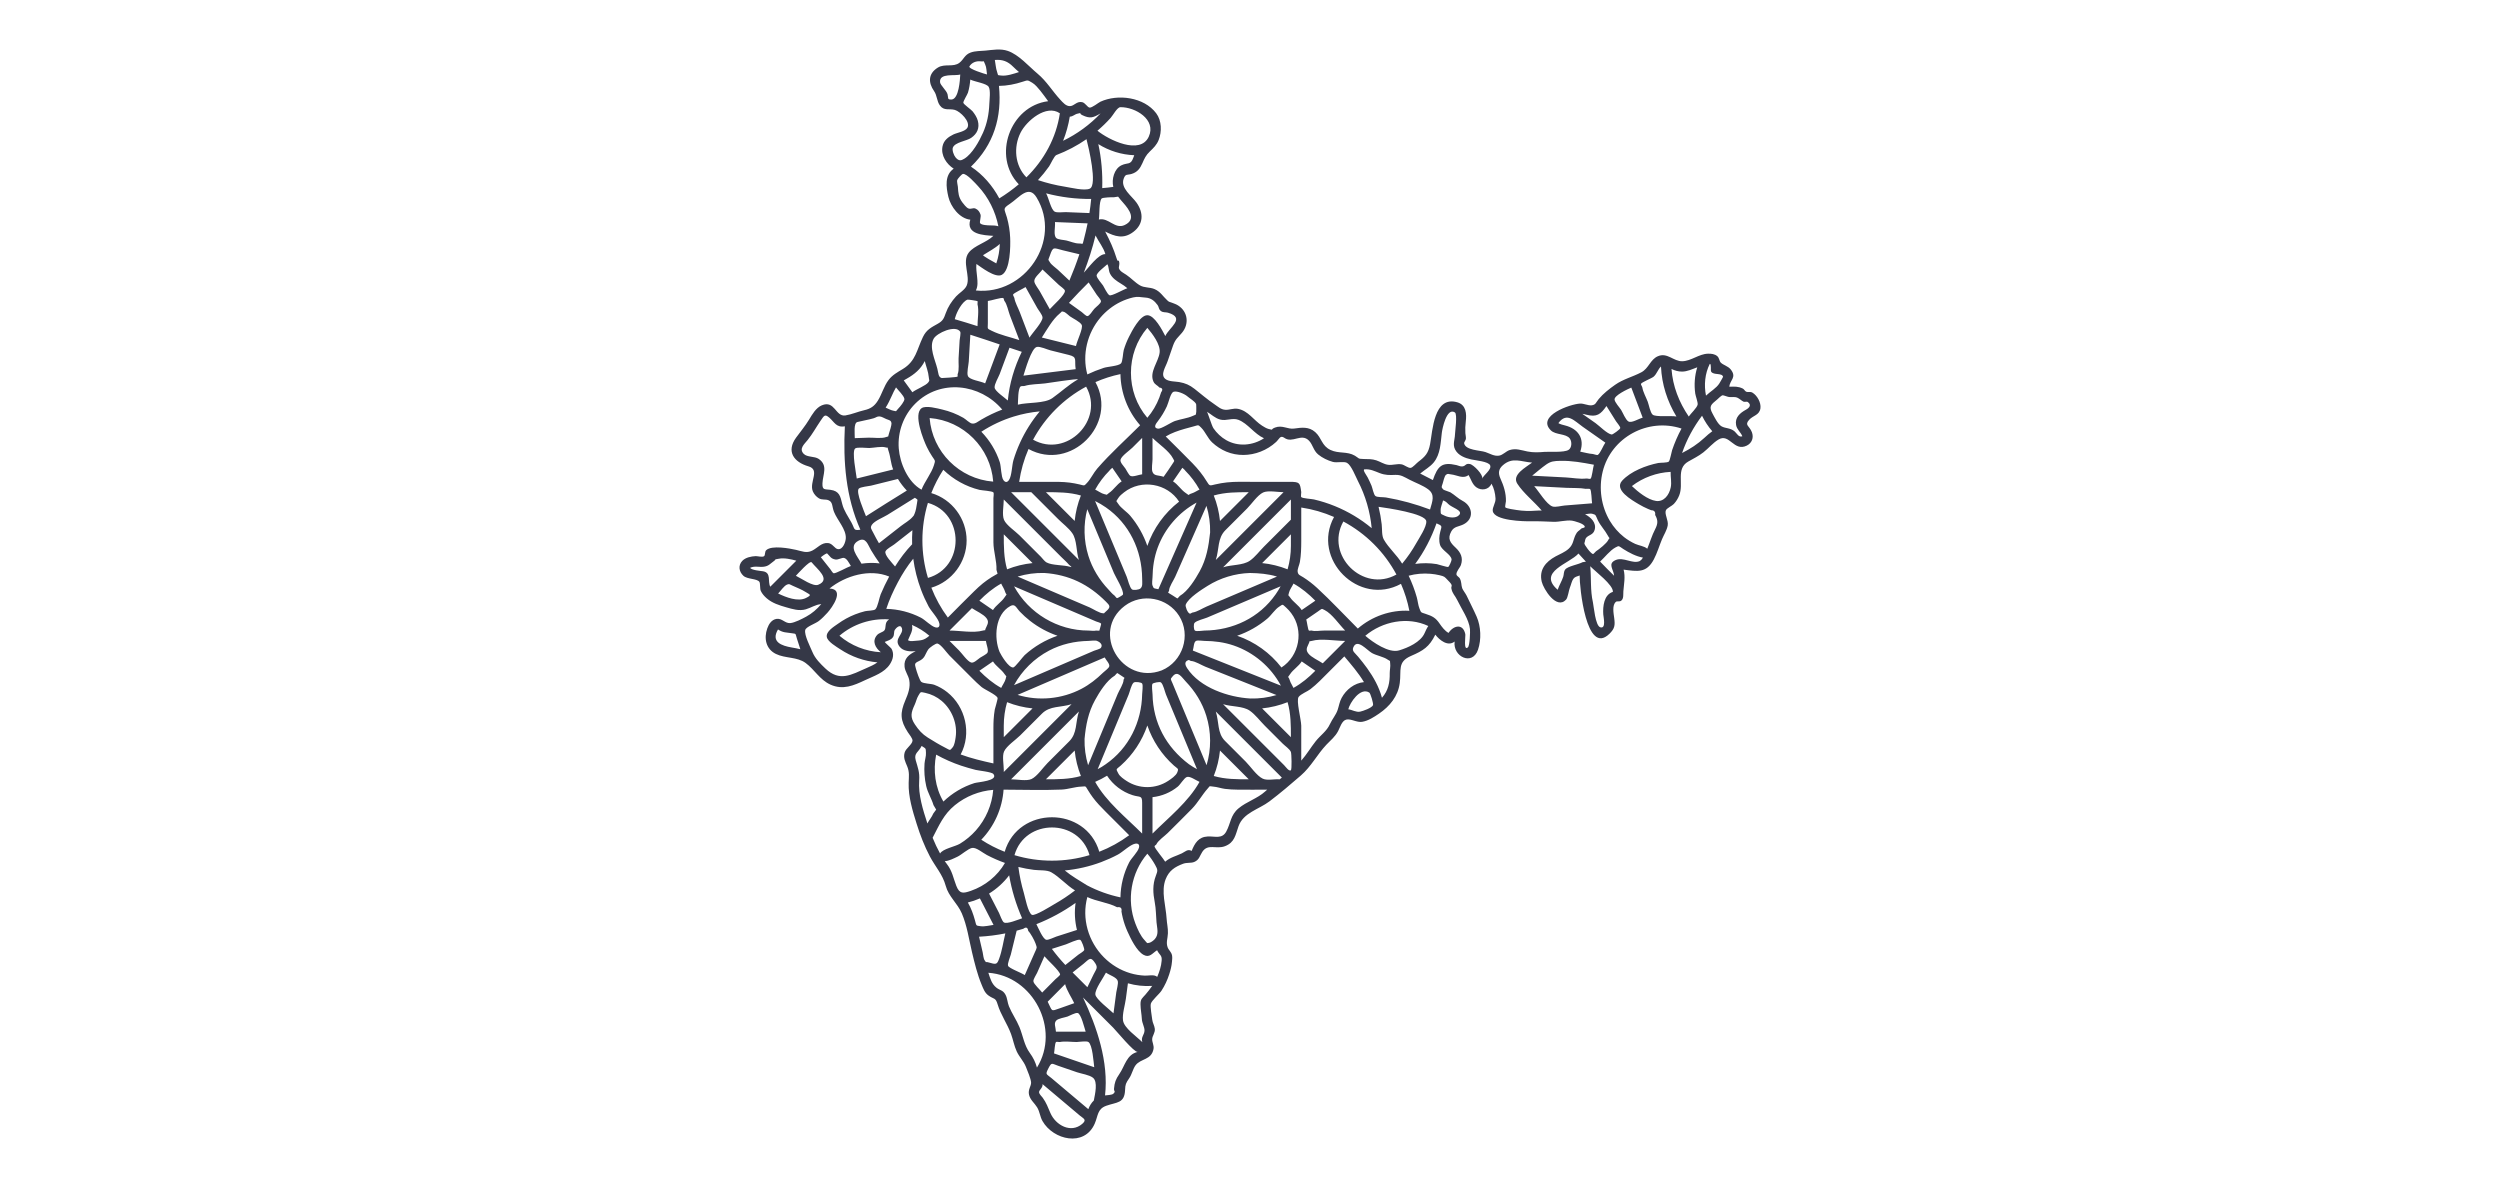 <?xml version="1.0" encoding="utf-8"?>
<!-- Generator: Adobe Illustrator 23.0.3, SVG Export Plug-In . SVG Version: 6.00 Build 0)  -->
<svg width="3066px" height="1457px" version="1.1" id="Layer_1" xmlns="http://www.w3.org/2000/svg" xmlns:xlink="http://www.w3.org/1999/xlink" x="0px" y="0px"
	 viewBox="0 0 1200 1200" enable-background="new 0 0 1200 1200" xml:space="preserve">
<path fill="#353847" d="M1107.573,396.635c-2.352-1.425-4.542-0.102-6.498-1.063c-1.306-0.642-1.962-2.454-3.334-3.107
	c-4.89-2.327-8.15-1.979-13.551-1.852c0.344-6.662,7.814-9.308,1.402-17.416c-2.779-3.515-7.728-4.456-10.128-7.007
	c-1.517-1.612-1.362-4.66-3.531-6.487c-2.633-2.218-6.025-2.525-9.321-2.46c-9.025,0.179-17.1,7.476-26.03,7.635
	c-8.879,0.158-15.089-9.192-24.657-5.043c-7.629,3.308-9.195,12.258-16.614,16.186c-8.8,4.66-18.196,6.809-26.494,12.628
	c-5.791,4.061-12.033,8.918-16.581,14.411c-2.941,3.552-2.91,5.9-7.288,6.332c-3.565,0.352-7.677-1.927-11.513-1.754
	c-9.967,0.45-44.45,12.525-29.505,27.118c4.81,4.697,15.309,3.086,19.053,8.13c2.426,3.269,2.094,9.536-1.302,11.574
	c-4.756,2.854-19.245,1.526-24.289,1.97c-5.859,0.516-11.387,0.746-17.18-0.41c-6.198-1.236-11.676-3.465-17.988-1.425
	c-3.74,1.208-6.72,4.972-10.584,5.618c-4.967,0.83-9.293-2.066-13.798-3.598c-5.448-1.854-20.412-1.692-21.585-8.999
	c-0.132-0.82,1.722-3.095,1.813-4.408c0.147-2.128-0.405-3.669-0.532-5.721c-0.244-3.963-0.082-7.606,0.401-11.603
	c0.942-7.793,0.5-16.912-8.548-19.538c-23.813-6.912-24.896,28.751-27.492,42.253c-1.737,9.037-4.763,12.467-11.853,17.818
	c-1.857,1.402-5.714,5.913-7.75,6.165c-2.604,0.322-6.32-3.061-9.185-3.568c-4.622-0.818-9.136,1.096-13.724,0.444
	c-4.269-0.607-7.85-3.185-11.906-4.508c-4.215-1.374-8.179-1.243-12.515-1.319c-6.416-0.112-4.59-0.728-8.996-3.329
	c-7.955-4.696-16.348-1.834-24.707-5.833c-9.003-4.307-8.736-12.136-15.406-18.045c-6.442-5.708-13.896-4.586-21.17-3.562
	c-6.822,0.961-11.97-3.876-19.474-0.992c-5.157,1.982-0.634,2.82-6.519,1.384c-2.032-0.496-4.708-2.15-6.486-3.284
	c-8.369-5.336-13.912-15.011-24.326-17.004c-4.637-0.887-8.464,1.259-12.919,0.941c-4.365-0.312-7.141-3.028-10.622-5.381
	c-7.245-4.898-13.557-10.398-20.406-15.772c-4.941-3.877-9.269-5.761-15.409-6.838c-4.079-0.716-10.623-0.367-14.052-3.164
	c-5.362-4.375,0.384-12.086,2.389-18.125c1.744-5.254,3.539-10.492,5.437-15.69c2.38-6.519,4.772-7.826,8.956-12.781
	c7.481-8.862,6.049-21.251-3.801-27.573c-2.003-1.285-4.012-1.938-6.184-2.774c-3.476-1.338-2.741-0.531-4.89-2.498
	c-4.449-4.071-6.823-8.737-12.848-11.321c-4.843-2.077-10.188-1.131-14.719-3.749c-4.897-2.83-9.109-7.59-13.923-10.788
	c-2.542-1.689-6.405-3.414-7.34-6.606c-0.201-0.686,0.651-3.955,0.472-5.211c-0.772-5.417-1.08,0.734-2.691-4.403
	c-3.192-10.173-6.685-17.877-11.652-27.379c9.967,5.041,18.388,7.902,28.349,0.468c10.557-7.879,10.533-19.307,3.478-29.462
	c-4.738-6.82-16.558-14.737-13.14-24.31c1.93-5.403,3.469-3.488,8.045-4.883c5.705-1.739,8.503-5.405,10.858-10.797
	c2.156-4.936,3.551-8.076,7.589-11.928c3.677-3.508,6.921-6.659,8.851-11.516c3.339-8.406,3.146-19.572-2.455-27.002
	c-12.38-16.425-38.879-19.755-56.367-11.691c-1.992,0.919-8.577,6.382-11.023,5.933c-2.194-0.402-4.338-4.888-7.494-5.517
	c-5.533-1.102-7.84,3.859-12.173,4.03c-4.073,0.16-7.193-3.64-9.808-6.457c-8.087-8.71-13.743-18.598-23.019-26.344
	c-8.926-7.455-18.867-19.145-30.02-22.962c-7.389-2.529-15.042-1.033-22.577-0.307c-4.922,0.474-10.203,0.223-14.906,1.931
	c-6.195,2.249-6.894,6.871-11.37,10.361c-6.13,4.78-14.833,0.596-21.726,4.809c-10.152,6.205-9.728,15.44-3.976,23.664
	c3.26,4.661,2.719,10.193,5.938,14.622c4.206,5.787,9.499,2.905,15.164,4.534c5.362,1.542,16.043,11.81,12.652,17.945
	c-2.157,3.901-10.328,4.961-14.183,6.841c-5.184,2.527-9.709,5.908-10.945,11.911c-1.917,9.312,4.085,18.033,11.276,22.656
	c-9.273,6.354-7.731,18.457-5.365,28.504c2.33,9.897,11.302,21.906,22.146,23.004c-4.77,14.972,13.642,15.706,23.316,16.33
	c-6.869,6.752-19.243,9.647-24.871,16.906c-7.267,9.37,1.956,23.682-2.103,33.309c-1.846,4.379-7.671,7.548-10.773,10.998
	c-4.525,5.032-8.135,10.495-10.386,16.853c-1.91,5.393-2.854,7.781-7.998,10.685c-6.725,3.796-11.448,6.002-15.019,13.368
	c-6.28,12.953-7.105,24.353-20.338,32.383c-5.302,3.217-10.492,5.981-14.333,11.017c-4.827,6.329-6.726,14.349-10.938,21.039
	c-3.505,5.568-7.345,8.116-13.696,9.554c-6.197,1.403-12.888,4.335-19.016,5.289c-10.136,1.577-10.646-15.8-23.896-10.176
	c-5.943,2.522-9.659,9.198-12.834,14.43c-4.018,6.621-8.599,11.994-13.1,18.178c-10.187,13.998-2.177,24.755,12.505,28.989
	c12.146,3.502,0.547,15.803,4.401,25.223c1.14,2.788,3.56,5.568,6.158,7.09c3.258,1.909,6.702,0.662,9.677,1.923
	c4.562,1.934,3.389,6.274,5.554,11.732c3.371,8.499,12.353,17.549,11.927,26.636c-0.174,3.705-2.766,11.427-7.762,11.059
	c-3.464-0.255-5.369-5.635-10.041-6.176c-6.657-0.771-10.785,5.03-16.182,7.672c-5.834,2.856-10.324,0.554-16.319-0.8
	c-6.322-1.428-24.406-4.892-30.032,0.282c-1.76,1.619-0.827,4.942-2.197,6.08c-1.617,1.344-6.671-0.112-8.497-0.029
	c-4.607,0.209-10.343,1.367-13.607,4.876c-4.225,4.542-3.33,10.827,1.2,14.977c4.004,3.669,13.704,2.7,16.128,6.103
	c1.089,1.528,0.403,6.896,1.437,9.158c1.346,2.943,3.68,5.505,6.103,7.596c5.504,4.748,12.599,6.99,19.467,8.949
	c6.533,1.864,13.155,3.994,19.892,2.068c5.53-1.58,9.695-4.812,15.637-5.261c-4.586,5.278-9.098,9.311-15.242,12.664
	c-4.016,2.192-11.438,6.055-15.971,6.498c-5.363,0.525-8.355-5.064-13.941-4.241c-4.954,0.73-7.811,5.187-9.361,9.528
	c-3.635,10.176-1.393,20.942,8.667,25.877c9.555,4.687,21.362,2.738,30.097,9.186c8.921,6.586,14.228,16.934,24.991,21.8
	c12.576,5.686,23.411,0.988,34.989-4.488c8.862-4.191,19.547-7.497,25.135-16.158c3.101-4.805,4.484-10.445,1.537-15.638
	c-0.474-0.836-6.844-6.242-6.723-6.849c3.004-1.411,5.925-1.725,8.084-4.618c1.925-2.58,0.678-5.341,2.064-7.611
	c1.015-1.662,5.584-6.295,7.103-1.665c2.055,6.265-8.56,10.592-2.403,18.611c3.787,4.932,10.826,5.107,16.343,4.654
	c-6.694,3.262-12.153,7.294-11.238,15.749c0.524,4.848,3.807,8.626,4.705,13.367c1.373,7.25-1.108,13.885-3.885,20.383
	c-5.584,13.065-5.23,20.442,2.465,32.348c1.267,1.96,4.977,6.324,4.74,8.618c-0.4,3.872-6.691,7.639-7.911,11.803
	c-1.575,5.377,0.562,9.27,2.532,14.026c2.461,5.943,1.679,10.336,1.486,16.742c-0.419,13.912,3.943,28.13,8.065,41.315
	c3.546,11.344,7.84,22.523,13.407,33.039c5.502,10.393,12.894,18.182,15.967,29.636c2.911,10.847,11.799,17.474,16.246,27.798
	c5.269,12.233,7.231,26.261,10.289,39.164c2.616,11.036,5.341,22.296,9.702,32.802c1.632,3.93,3.135,8.181,6.704,10.819
	c5.743,4.244,7.332,1.92,9.435,8.98c3.188,10.704,9.773,19.643,13.611,30.12c2.124,5.799,3.124,12.023,5.76,17.641
	c2.589,5.518,6.981,9.795,9.232,15.489c1.422,3.598,5.181,12.339,5.252,15.921c0.075,3.78-3.35,6.937-2.062,12.352
	c1.26,5.294,5.476,8.247,8.169,12.662c2.666,4.37,2.905,9.462,5.432,13.872c10.966,19.141,42.302,26.392,52.698,2.611
	c3.541-8.099,2.543-14.83,11.684-18.108c10.597-3.8,18.463-2.215,19.012-15.974c0.223-5.598,0.71-6.786,4.207-11.877
	c2.716-3.955,3.631-9.296,6.327-12.967c5.166-7.035,16.12-5.172,18.182-16.532c0.671-3.695-1.538-6.918-1.34-10.111
	c0.211-3.409,3.084-6.236,2.655-10.274c-0.336-3.156-2.255-6.028-2.6-9.242c-0.326-3.039-2.216-13.191-1.411-16.096
	c0.912-3.287,8.659-9.934,10.728-13.108c3.394-5.206,5.943-10.73,7.846-16.644c1.311-4.073,2.398-8.23,2.758-12.506
	c0.184-2.184,0.493-4.369,0.078-6.549c-0.681-3.578-3.494-5.357-4.5-8.303c-1.695-4.968,0.099-8.441,0.337-14.027
	c0.213-4.991-1.035-9.973-1.321-14.936c-0.731-12.696-5.784-27.524-0.964-39.734c3.398-8.609,9.27-12.439,17.656-15.586
	c3.802-1.427,7.868-0.43,11.174-1.791c5.221-2.149,5.508-6.156,8.183-10.203c5.754-8.705,13.847-2.275,22.94-5.755
	c9.788-3.747,10.566-11.419,13.644-20.099c4.867-13.725,20.494-17.02,31.202-25.109c10.817-8.171,21.477-17.258,31.728-26.145
	c10.529-9.128,16.458-21.201,25.848-31.145c4.482-4.746,8.705-7.879,11.845-13.766c1.855-3.479,3.701-10.453,8.212-11.586
	c4.659-1.169,10.694,3.175,16.107,2.24c6.166-1.066,11.885-4.791,16.954-8.242c10.921-7.435,19.225-17.574,20.995-31.025
	c1.714-13.026-2.624-21.256,11.413-27.31c12.179-5.252,18.429-9.069,24.475-21.463c4.227,5.494,12.673,12.415,19.508,6.947
	c-2.007,15.209,17.917,24.976,23.647,8.23c3.519-10.284,2.887-23.553-1.347-33.233c-3.149-7.198-6.844-14.209-10.181-21.328
	c-0.951-2.029-3.766-5.602-4.449-7.481c-1.2-3.302-0.431-6.324-2.531-10.105c-0.594-1.07-3.103-2.371-3.282-3.767
	c-0.39-3.035,3.583-6.882,4.528-9.682c2.394-7.092-0.153-12.523-5.339-17.404c-5.168-4.863-8.653-8.813-4.416-16.453
	c2.813-5.072,7.184-4.691,11.915-6.924c11.433-5.397,9.937-18.49-0.557-23.966c-4.645-2.423-7.8-5.894-12.347-8.626
	c-0.8-0.481-6.47-2.148-7.055-2.782c-2.336-2.533-1.875-2.348-0.653-6.147c0.568-1.766,1.77-7.467,3.277-8.687
	c2.099-1.699,2.599-0.697,5.364-0.425c5.795,0.57,11.995,4.94,17.506,0.598c2.481,4.208,3.683,9.362,7.836,12.391
	c5.121,3.735,12.746,2.585,15.305-3.656c2.542,4.444,3.774,9.831,4.088,14.914c0.283,4.581-3.307,8.894-2.795,12.614
	c1.368,9.949,31.357,10.626,38.796,10.461c7.681-0.17,14.971,0.301,22.623,0.539c6.172,0.192,12.547-1.941,18.614-1.171
	c1.792,0.227,12.909,3.054,12.901,6.224c-0.003,1.14-2.935,1.285-3.262,1.616c-2.944,2.975-4.1,2.387-6.133,6.713
	c-2.429,5.17-2.091,9.37-6.766,13.728c-3.837,3.577-8.772,5.362-13.3,7.825c-10.009,5.443-16.916,13.535-14.002,25.624
	c1.752,7.268,14.788,28.516,24.527,18.113c1.948-2.081,2.78-9.59,3.954-12.336c1.095-2.562,1.874-6.641,3.415-8.702
	c1.668-2.23,3.459-2.308,6.398-3.433c-0.208,11.131,6.594,81.668,30.008,58.982c5.487-5.316,5.842-8.612,4.921-15.829
	c-0.585-4.583-2.438-13.334,1.818-16.595c1.214-0.93,3.579,0.248,5.271-1.109c2.65-2.124,1.906-6.573,2.14-9.527
	c0.579-7.307,2.157-14.54,0.232-21.814c13.963,1.797,23.064,3.779,30.512-10.29c3.445-6.509,5.448-13.616,8.277-20.382
	c1.898-4.54,4.931-9.103,5.777-13.98c0.894-5.155-3.552-11.642-1.808-15.38c0.974-2.088,6.21-4.377,7.999-6.309
	c2.353-2.541,4.153-5.464,5.437-8.679c4.766-11.931-3.572-26.847,9.053-34.11c5.348-3.077,10.382-5.449,15.324-9.31
	c5.219-4.077,9.725-9.718,15.461-13.071c10.968-6.411,15.274,12.628,28.336,6.274c5.303-2.579,7.3-8.13,5.191-13.642
	c-2.521-6.589-7.74-6.845-2.74-12.449c3.922-4.396,10.438-4.611,11.398-11.718C1116.324,406.654,1112.315,399.511,1107.573,396.635z
	 M1064.433,367.496c1.895,0.127,0.462,6.539,1.447,8.003c2.459,3.655,10.995,0.894,11.939,5.039c0.077,0.336-3.282,6.001-3.76,6.77
	c-2.913,4.693-9.097,8.13-13.485,12.319C1058.45,388.848,1059.487,377.384,1064.433,367.496z M1036.38,375.343
	c5.26,0,10.566-2.557,15.388-4.348c-2.676,8.541-3.255,17.699-2.035,26.549c0.322,2.333,2.8,8.906,2.43,11.081
	c-0.547,3.219-7.072,9.219-8.988,12.105c-9.803-14.396-16.178-30.601-17.428-48.054
	C1029.086,374.342,1032.626,375.343,1036.38,375.343z M1007.626,380.529c3.383-2.89,4.317-7.373,7.5-10.353
	c0.785,17.974,6.305,35.166,15.602,50.534c-5.424-1.095-21.051,0.773-24.057-1.901c-2.419-2.152-3.817-10.091-4.942-13.066
	c-1.705-4.508-4.706-9.722-5.476-14.478c-0.128-0.791-1.596-2.807-1.333-3.524C995.524,386.092,1005.773,382.116,1007.626,380.529z
	 M985.151,391.491c3.832,10.13,7.663,20.26,11.495,30.39c-4.576,1.258-11.27,5.761-14.519,3.756
	c-2.816-1.738-5.511-8.786-7.269-11.59c-1.495-2.383-6.481-7.738-6.629-10.569C968.014,399.355,981.374,393.077,985.151,391.491z
	 M939.603,418.857c10.718,2.76,14.571-0.291,20.443-8.737c3.245,5.174,6.491,10.349,9.736,15.523
	c0.825,1.315,4.335,5.204,4.204,6.703c-0.126,1.441-7.708,6.633-8.548,6.559c-4.443-0.394-12.738-8.94-16.369-11.488
	c-4.464-3.133-8.928-6.266-13.392-9.399C937.007,418.2,938.315,418.479,939.603,418.857z M887.053,491.055
	c10.933,0.569,21.865,1.138,32.798,1.707c6.241,0.325,13.092-0.106,19.244,1.002c0.958,0.173,3.624-0.371,4.406,0.229
	c1.455,1.115,1.581,12.257,2.028,14.393c-9.244,0.738-18.488,1.476-27.732,2.214c-3.103,0.248-9.308,1.987-12.259,0.979
	C899.466,509.504,891.652,496.16,887.053,491.055z M918.325,429.755c-2.119-0.54-4.893-1.168-6.845-2.354
	c8.506-11.696,16.309-2.141,24.457,3.578c7.661,5.377,15.322,10.753,22.984,16.13c-1.895,2.461-5.25,11.172-7.652,12.382
	c-0.915,0.461-4.035-0.859-4.917-0.914c-4.22-0.261-8.608-1.599-12.777-2.374C938.319,442.507,931.019,432.984,918.325,429.755z
	 M913.336,465.486c11.828-0.256,22.282,1.738,33.997,3.915c-0.803,2.561-1.994,13.364-3.37,14.142
	c-0.891,0.504-3.181-0.341-4.191-0.218c-6.514,0.794-14.22-0.74-20.759-1.081c-11.339-0.59-22.678-1.181-34.017-1.771
	c4.683-3.744,9.389-7.926,14.303-11.345C903.994,465.862,907.241,465.654,913.336,465.486z M715.731,474.064
	c5.828-0.427,9.967,1.764,15.241,3.791c5.624,2.161,9.8,2.078,15.622,1.823c5.986-0.263,9.2,2.121,14.633,4.915
	c5.959,3.064,13.277,5.621,18.657,9.593c7.294,5.385,4.377,12.061,1.981,20.468c-14.411-5.437-29.386-9.607-44.576-12.181
	c-2.604-0.441-8.789-0.048-10.608-1.48c-1.829-1.44-3.041-8.291-3.918-10.361c-1.201-2.832-2.505-5.618-3.889-8.365
	C717.896,480.325,713.194,474.25,715.731,474.064z M629.952,787.202c-5.295-0.531-12.407,1.5-17.058-0.686
	c-6.088-2.861-12.526-12.527-17.241-17.242c-6.988-6.989-13.976-13.977-20.964-20.966c-7.886-7.887-5.812-19.012-9.25-29.615
	c22.247,22.244,44.495,44.489,66.742,66.733C631.438,786.018,630.695,786.61,629.952,787.202z M503.799,911.468
	c1.306,6.779,1.186,13.296,1.776,20.12c0.522,6.044,2.671,11.91-1.666,16.916c-1.1,1.27-3.721,3.29-5.241,3.677
	c-3.347,0.852-2.209,0.554-5.101-2.477c-4.197-4.399-7.245-11.351-9.377-16.95c-9.022-23.703-4.414-51.16,12.113-70.459
	c2.965,3.457,5.577,7.211,7.803,11.184c2.913,5.201,2.787,5.945,0.762,11.214C501.415,893.67,502.015,902.213,503.799,911.468z
	 M462.119,1023.547c-3.604-3.602-17.913-14.382-18.321-19.042c-0.477-5.447,8.213-16.951,10.695-22.074
	c3.575,2.562,11.043,4.745,11.946,8.504c0.688,2.864-1.128,8.517-1.504,11.354C463.996,1009.375,463.058,1016.461,462.119,1023.547z
	 M435.733,997.159c-4.969-4.966-9.94-9.93-14.898-14.907c3.621-2.874,7.242-5.748,10.862-8.622
	c5.711-4.533,7.121-8.366,12.056-0.575c2.943,4.646,0.804,5.889-1.865,11.397C439.837,988.688,437.785,992.923,435.733,997.159z
	 M442.234,1111.62c-2.496,2.388-4.36,5.499-5.547,8.726c-7.456-6.284-14.911-12.569-22.367-18.853
	c-4.962-4.183-9.925-8.366-14.887-12.549c-5.25-4.425-6.406-3.317-3.048-9.864c3.3-6.434,3.261-4.823,9.812-2.571
	c6.364,2.187,12.728,4.374,19.092,6.561c4.441,1.526,12.394,2.581,16.093,5.531C446.479,1092.666,443.496,1105.052,442.234,1111.62z
	 M336.439,902.576c7.818-4.833,14.751-11.097,20.292-18.435c2.533,14.936,6.984,29.539,13.09,43.4
	c-3.882,1.252-15.24,6.164-18.409,4.157c-1.846-1.169-3.943-7.669-4.867-9.467C343.175,915.679,339.807,909.127,336.439,902.576z
	 M282.995,762.242c8.097,4.474,16.531,8.24,25.308,11.175c4.812,1.609,9.702,2.98,14.615,4.245
	c2.831,0.729,16.222,1.977,17.912,4.167c5.355,6.938-15.671,8.033-19.259,9.179c-11.674,3.727-22.44,10.133-31.264,18.644
	C281.911,795.311,279.826,778.436,282.995,762.242z M207.546,569.354c-3.742-7.213-13.821-17.512-2.985-23.218
	c7.589-3.997,9.508,4.321,12.631,9.521c2.75,4.579,5.665,9.076,8.77,13.421C219.865,568.293,213.622,568.472,207.546,569.354z
	 M261.874,407.719c25.172-25.17,65.551-20.388,87.865,5.986c-7.401,2.809-14.552,6.249-21.374,10.263
	c-3.474,2.044-5.806,4.307-9.119,3.827c-2.484-0.36-6.409-4.427-8.753-5.76c-6.681-3.798-13.877-6.642-21.365-8.384
	c-4.576-1.065-16.485-4.388-20.811-1.364c-8.671,6.064,1.839,32.071,5.22,39.132c1.536,3.208,3.291,6.316,5.241,9.291
	c3.458,5.275,3.509,4.084,1.998,9.135c-2.453,8.203-9.378,16.528-12.57,24.76c-13.79-7.576-21.857-26.79-22.993-41.678
	C243.941,436.266,250.05,419.554,261.874,407.719z M324.363,279.73c-0.435-4.281-1.166-8.792-0.718-13.102
	c4.927,3.306,19.174,14.526,25.704,10.956c8.631-4.718,8.738-29.189,8.405-37.379c-0.282-6.93-1.416-13.808-3.264-20.488
	c-2.476-8.95-4.832-8.633,2.934-13.798c9.503-6.32,18.966-19.784,27.014-6.445c26.229,43.473-12.062,99.122-61.359,93.928
	C325.316,289.236,324.827,284.251,324.363,279.73z M404.406,156.608c10.739-4.094,20.997-9.493,30.441-16.044
	c2.205,8.398,11.12,46.229,3.427,49.94c-5.299,2.556-19.497-1.022-25.364-1.948c-9.191-1.45-18.254-3.705-27.083-6.638
	c4.04-4.363,7.797-8.987,11.234-13.839C398.566,165.956,402.247,157.421,404.406,156.608z M437.011,285.271
	c2.724,4.153,5.449,8.306,8.173,12.46c0.825,1.257,4.277,4.92,4.284,6.531c0.011,2.248-4.852,5.608-6.729,7.664
	c-1.975,2.162-4.898,7.38-7.033,7.375c-1.438-0.004-4.389-3.163-5.579-4.021c-4.326-3.118-8.652-6.236-12.978-9.354
	C423.566,298.849,430.231,292.001,437.011,285.271z M502.522,385.539c1.44,3.072,4.136,3.65,5.998,5.923
	c3.129,0.419,3.696,2.029,1.702,4.83c-0.503,1.775-1.098,3.519-1.784,5.23c-2.844,7.464-6.937,14.406-12.137,20.477
	c-22.078-25.779-22.075-65.065,0.003-90.843c5.233,6.091,13.292,16.692,12.431,24.789
	C507.73,365.378,497.959,375.795,502.522,385.539z M534.67,475.476c5.64,5.64,10.462,12.093,14.328,19.068
	c-2.519,1.085-5.015,2.932-7.593,3.708c-5.347,1.61-1.413,2.984-6.436-0.363c-4.602-3.067-7.753-8.548-12.721-11.672
	c3.144-4.577,6.288-9.154,9.433-13.731C532.582,473.386,534.005,474.397,534.67,475.476z M633.897,497.157
	c-22.811,22.814-45.621,45.628-68.432,68.442c3.612-11.136,1.472-21.847,9.731-30.105c7.327-7.327,14.655-14.655,21.982-21.982
	c4.41-4.41,10.374-13.362,16.068-16.068C618.164,495.106,628.297,497.157,633.897,497.157z M600.346,705.541
	c-22.121-1.25-50.844-10.812-63.812-30.563c-1.456-2.218-3.852-6.705,1.447-8.3c0.554-0.167,1.794,0.917,2.367,0.943
	c4.36,0.204,10.588,4.219,14.609,5.821c23.94,9.539,47.879,19.078,71.819,28.617C618.223,704.588,609.263,705.779,600.346,705.541z
	 M555.854,722.978c5.038,16.181,5.145,33.716,0.277,49.95c-9.309-22.401-18.619-44.802-27.928-67.203
	c-2.171-5.223-4.341-10.447-6.512-15.67c-1.958-4.712-2.428-3.697,0.193-6.908c5.148-6.307,9.149,0.969,13.126,5.121
	C544.492,698.168,551.798,709.826,555.854,722.978z M538.38,771.966c-23.07-17.356-36.271-41.729-36.849-70.82
	c-0.042-2.112-1.105-8.893,0-10.469c0.632-0.902,7.296-2.424,8.522-1.369c2.417,2.078,3.914,9.417,5.122,12.326
	c10.429,25.095,20.858,50.19,31.287,75.285C543.682,775.424,540.975,773.76,538.38,771.966z M358.691,787.15
	c22.828-22.831,45.655-45.662,68.483-68.493c-3.611,11.14-1.504,21.879-9.765,30.14c-7.331,7.331-14.661,14.661-21.992,21.992
	c-4.412,4.412-10.378,13.369-16.075,16.075C374.424,789.2,364.292,787.15,358.691,787.15z M351.291,777.643
	c0-5.178-1.751-13.921,0.274-18.533c2.479-5.647,11.914-11.914,16.221-16.221c7.369-7.369,14.738-14.738,22.106-22.106
	c8.103-8.103,18.956-5.982,29.873-9.51c-22.825,22.828-45.649,45.656-68.474,68.484
	C351.291,779.052,351.291,778.347,351.291,777.643z M258.718,549.767c-6.531,6.815-12.228,14.414-17.237,22.405
	c-2.78-3.402-11.372-11.943-9.587-15.414c1.309-2.546,6.62-5.181,8.813-6.898c6.096-4.771,12.193-9.543,18.289-14.314
	C258.658,540.285,258.586,545.018,258.718,549.767z M269.095,545.855c-0.025-12.817,1.866-25.643,5.57-37.913
	c37.265,10.485,37.3,65.256,0.045,75.786C271.01,571.471,269.095,558.659,269.095,545.855z M261.491,502.78
	c3.88,2.513,2.458,1.539,2.098,5.823c-0.188,2.238-1.297,7.929-2.343,10.161c-1.38,2.944-0.267,1.206-2.024,3.32
	c-2.983,3.588-8.242,6.451-11.92,9.329c-7.365,5.764-14.73,11.529-22.095,17.293c-1.99-3.404-3.876-6.871-5.648-10.393
	c-2.17-4.314-3.518-5.141-1.396-8.355c2.51-3.801,11.938-7.595,15.673-9.942C243.033,514.235,252.255,508.497,261.491,502.78z
	 M313.761,545.841c0-21.855-14.688-41.611-35.677-47.784c3.219-8.232,7.29-16.137,12.12-23.538
	c10.16,9.844,22.87,16.937,36.618,20.303c2.251,0.551,12.836,1.089,14.008,2.577c0.661,0.84,0,4.69,0,5.788
	c0,14.864-0.056,29.729,0,44.593c0.035,9.208,3.474,18.988,3.085,27.802c0.369,1.303,0.738,2.607,1.106,3.91
	c-2.094,1.113-4.143,2.302-6.149,3.567c-3.004,1.895-5.905,3.959-8.679,6.176c-3.143,2.511-6.039,5.278-8.918,8.08
	c-8.943,8.7-17.652,17.653-26.475,26.475c-6.862-9.254-12.468-19.451-16.663-30.179
	C299.099,587.419,313.761,567.677,313.761,545.841z M335.21,304.017c2.915-0.222,14.139-3.943,15.645-2.885
	c0.631,0.443,0.556,2.116,1.038,2.724c2.744,3.465,3.936,10.333,5.516,14.481c3.197,8.395,6.395,16.789,9.592,25.184
	c-8.961-2.982-19.229-5.126-27.709-9.31c-5.259-2.595-4.082-1.659-4.082-7.587C335.21,319.088,335.21,311.552,335.21,304.017z
	 M437.802,215.214c-7.875-0.315-15.751-0.63-23.626-0.946c-2.657-0.106-8.909,0.848-11.385-0.456
	c-3.873-2.039-6.062-13.79-8.756-18.533c14.862,3.902,30.168,5.831,45.532,5.68C439.139,205.729,438.543,210.483,437.802,215.214z
	 M390.376,272.183c5.532,5.213,11.064,10.425,16.596,15.638c1.101,1.037,5.815,4.184,6.067,5.717
	c0.671,4.09-12.557,15.459-15.27,18.762c-3.434-6.144-6.867-12.288-10.301-18.432c-1.347-2.41-4.945-6.667-5.316-9.512
	C381.631,280.358,387.794,275.972,390.376,272.183z M373.291,289.946c3.936,7.043,7.873,14.087,11.809,21.13
	c1.309,2.343,5.144,6.837,5.336,9.548c0.317,4.493-10.501,15.962-13.183,20.419c-3.287-8.631-6.575-17.261-9.862-25.892
	c-1.699-4.46-4.721-9.6-5.449-14.306c-0.093-0.599-1.497-2.664-1.265-3.32C361.21,296.017,371.517,291.251,373.291,289.946z
	 M434.477,390.536c18.936,33.788-19.794,72.533-53.587,53.599C393.024,421.479,411.836,402.692,434.477,390.536z M426.241,383.198
	c-9.498,5.428-17.038,12.647-25.828,18.895c-8.076,5.74-24.621,4.073-34.868,6.643c0.261-3.843-0.032-16.121,2.778-18.407
	c0.734-0.597,3.121-0.221,4.009-0.497c6.238-1.939,14.085-1.747,20.553-2.549C395.314,386.98,425.925,382.196,426.241,383.198z
	 M423.906,372.891c-17.585,2.181-35.17,4.362-52.755,6.544c1.743-5.509,7.95-27.638,13.463-29c3.207-0.792,10.65,2.655,13.803,3.44
	c6.204,1.546,12.407,3.092,18.611,4.639C425.98,360.745,422.471,363.328,423.906,372.891z M357.072,351.231
	c4.131,1.388,8.265,2.765,12.405,4.126c-7.483,15.424-12.502,32.093-14.095,49.19c-3.426-3.137-12.926-9.402-13.341-13.004
	c-0.396-3.431,3.909-10.483,5.102-13.684C350.452,368.984,353.762,360.107,357.072,351.231z M361.482,420.701
	c8.501-2.616,17.283-4.331,26.137-5.163c-8.042,9.655-14.794,20.388-19.991,31.829c-2.556,5.627-4.753,11.429-6.54,17.346
	c-1.593,5.272-1.612,15.812-4.515,20.113c-1.809,2.68-3.768,2.628-5.607,0.149c-2.454-3.306-2.265-13.821-3.721-18.224
	c-3.787-11.453-10.212-22.01-18.602-30.674C338.8,429.458,349.892,424.262,361.482,420.701z M379.083,497.157
	c9.034,9.035,18.069,18.069,27.103,27.104c4.503,4.503,10.651,9.055,14.293,14.294c4.889,7.03,3.85,18.414,6.637,27.002
	c-22.803-22.8-45.606-45.6-68.409-68.4C365.5,497.157,372.292,497.157,379.083,497.157z M528.4,506.693
	c-14.737,11.363-26.04,27.12-32.106,44.703c-3.829-11.083-9.683-21.45-17.233-30.423c-3.339-3.969-9.515-7.801-12.168-12.092
	c-2.264-3.661-2.598-1.482,0.189-6c1.257-2.038,3.824-4.092,5.635-5.517C490.094,483.692,516.446,488.111,528.4,506.693z
	 M559.719,537.834c-1.51,14.011-3.661,26.761-10.579,39.304c-4.414,8.003-11.777,19.935-20.005,24.78
	c-0.149,0.088-2.076,2.528-2.56,2.565c0.109-0.008-9.27-5.906-9.234-5.807c-0.166-0.457,0.905-1.548,0.901-2.043
	c-0.03-3.862,4.615-10.468,6.159-13.971c10.537-23.9,21.073-47.801,31.61-71.701C558.662,519.642,559.925,528.758,559.719,537.834z
	 M599.954,578.767c9.372,0.19,18.286,0.876,27.317,3.609c-23.727,10.103-47.454,20.207-71.181,30.31
	c-4.139,1.763-9.647,5.448-14.124,6.014c-0.681,0.086-2.054,1.333-2.702,1.151c-2.388-0.672-4.812-7.436-4.185-9.068
	c2.648-6.899,16.629-15.597,22.09-19.018C569.972,583.743,584.854,579.236,599.954,578.767z M625.977,600.22
	c-16.519,23.785-43.347,36.48-71.969,36.69c-1.92,0.014-8.273,1.187-9.664,0c-1.379-1.177-1.36-6.558-0.45-7.661
	c2.05-2.485,9.975-4.247,12.821-5.459c24.736-10.533,49.473-21.065,74.209-31.598C629.42,594.946,627.783,597.652,625.977,600.22z
	 M510.828,677.143c-40.168,15.259-72.223-38.833-37.347-65.183c17.542-13.253,43.228-8.399,54.917,10.117
	C540.708,641.577,532.05,668.325,510.828,677.143z M454.2,771.98c-2.495,1.871-5.321,3.464-8.063,4.938
	c10.426-25.097,20.852-50.193,31.278-75.29c1.228-2.956,2.623-9.991,5.037-12.125c1.377-1.218,7.839-0.405,8.618,0.93
	c1.097,1.883,0.039,8.583,0,10.713C490.547,729.324,477.636,755.797,454.2,771.98z M436.802,636.91
	c-31.109,0.005-60.212-17.415-75.113-44.681c17.951,7.689,35.903,15.378,53.854,23.066c9.695,4.152,19.389,8.305,29.084,12.457
	c0.915,0.392,4.372,1.226,4.949,2.12c0.408,0.63-2.048,7.405-1.569,7.038c-0.375,0.287-3.26-0.03-3.377,0
	C442.332,637.505,439.185,636.91,436.802,636.91z M340.376,616.203c-4.583-3.149-9.167-6.298-13.75-9.447
	c6.621-6.734,13.759-12.699,22.053-17.293c1.085,2.514,2.93,5.005,3.707,7.577c1.613,5.34,2.98,1.403-0.358,6.43
	C348.971,608.076,343.495,611.239,340.376,616.203z M436.723,561.332c-4.715-15.193-5.114-31.622-1.092-47.015
	c8.981,21.506,17.963,43.012,26.944,64.517c1.623,3.887,10.202,17.535,9.094,21.775c-0.135,0.518-5.363,3.645-5.937,3.556
	c-0.93-0.145-1.941-2.177-2.72-2.719c-2.129-1.483-4.116-4.026-5.924-5.924C447.816,585.793,440.723,574.196,436.723,561.332z
	 M454.38,512.462c23.758,16.505,36.475,43.37,36.69,71.974c0.033,4.436,0.71,7.686-1.679,9.926c-1.55,1.454-7.263,2.001-8.586,0.975
	c-2.433-1.886-4.201-10.059-5.345-12.799c-10.646-25.493-21.293-50.985-31.939-76.478
	C447.288,507.929,450.932,510.052,454.38,512.462z M392.197,578.75c25.013,1.69,44.8,11.457,62.38,29.075
	c3.673,3.681,5.199,5.175,0.302,9.418c-6.324,5.479,0.855,2.017-3.021,2.223c-3.573,0.19-10.665-4.568-13.849-5.931
	c-24.24-10.382-48.48-20.763-72.72-31.145C373.984,579.754,383.113,578.516,392.197,578.75z M418.569,572.597
	c-6.917-2.147-18.103-1.313-24.053-4.475c-2.052-1.091-4.064-4.064-5.69-5.69c-7.261-7.261-14.521-14.521-21.782-21.782
	c-4.103-4.103-13.126-10.095-15.479-15.479c-2.239-5.122-0.274-14.895-0.274-20.635c11.671,11.669,23.341,23.337,35.012,35.006
	c7.686,7.684,15.371,15.369,23.057,23.053c2.54,2.54,5.399,4.98,7.725,7.724C417.889,571.267,421.275,573.436,418.569,572.597z
	 M380.359,568.758c-8.81,0.892-17.503,3.023-25.731,6.297c-3.355-11.668-3.338-23.386-3.338-35.366
	C360.98,549.38,370.67,559.069,380.359,568.758z M432.889,746.378c1.282-13.924,3.741-26.796,10.57-39.205
	c4.438-8.064,11.758-19.87,20-24.796c0.159-0.095,2.068-2.518,2.56-2.56c-0.008,0.001,7.14,4.769,7.143,4.779
	c0.162,0.491-0.859,1.534-0.855,2.057c0.033,3.949-4.342,10.452-5.845,14.069c-9.998,24.068-19.997,48.136-29.995,72.203
	C433.894,764.341,432.671,755.339,432.889,746.378z M507.456,595.165c-4.679-1.102-4.547-0.189-5.926-3.756
	c-0.782-2.023-0.036-6.122,0-8.273c0.169-10.21,1.649-20.21,5.175-29.829c7.105-19.382,21.238-35.731,39.328-45.649
	C533.175,536.827,520.316,565.996,507.456,595.165z M491.074,479.086c-3.325,0.352-9.382,2.967-11.832,1.598
	c-1.76-0.983-3.934-5.727-5.085-7.401c-1.918-2.791-5.768-6.406-4.88-9.161c1.227-3.807,9.211-9.216,12.019-12.026
	c3.259-3.261,6.519-6.523,9.778-9.784C491.074,454.57,491.074,466.828,491.074,479.086z M457.93,475.476
	c0.658-1.079,2.092-2.093,2.989-2.991c3.146,4.579,6.292,9.159,9.438,13.738c-4.983,3.135-8.104,8.6-12.72,11.67
	c-3.825,2.543-0.41,2.026-4.956,1.166c-2.525-0.478-6.659-3.473-9.08-4.516C447.466,487.569,452.288,481.116,457.93,475.476z
	 M429.196,500.488c-3.264,8.219-5.394,16.9-6.29,25.699c-9.677-9.677-19.353-19.354-29.03-29.03
	C405.844,497.157,417.541,497.125,429.196,500.488z M340.63,486.479c-34.207-2.646-61.587-30.026-64.233-64.234
	C310.604,424.891,337.984,452.272,340.63,486.479z M319.101,614.281c4.226,2.904,11.679,6.05,14.693,10.094
	c2.029,2.723,2.007,4.803,0.004,8.71c-3.375,6.583,1.463,2.394-3.502,3.819c-9.606,2.757-23.718,0-33.819,0
	C304.019,629.363,311.56,621.822,319.101,614.281z M347.063,658.5c-5.79-14.124-4.746-37.802,10.883-46.378
	c4.849-2.661,5.86,1.778,9.639,5.721c3.165,3.302,6.576,6.39,10.178,9.21c8.346,6.535,17.789,11.659,27.81,15.109
	c-12.238,4.2-23.561,10.859-33.16,19.54c-1.85,1.673-9.772,12.441-11.585,12.521C356.049,674.435,348.652,661.869,347.063,658.5z
	 M397.053,657.156c12.32-6.502,25.881-9.528,39.749-9.785c2.182-0.04,6.756-0.801,8.746,0c2.087,0.84,6.248,3.368,3.931,6.91
	c-0.851,1.302-5.665,2.438-7.025,3.023c-5.533,2.381-11.066,4.761-16.598,7.142c-21.402,9.208-42.803,18.417-64.205,27.625
	C369.691,677.24,382.128,665.01,397.053,657.156z M453.227,664.055c1.53,3,5.419,6.575,4.571,9.179
	c-0.604,1.855-4.677,4.714-6.158,6.159c-6.635,6.471-13.745,12.119-21.987,16.431c-19.692,10.302-43.116,12.528-64.389,6.079
	C394.585,689.287,423.906,676.671,453.227,664.055z M422.908,758.091c0.893,8.808,3.023,17.499,6.291,25.727
	c-11.657,3.364-23.378,3.331-35.349,3.331C403.536,777.464,413.222,767.777,422.908,758.091z M455.611,783.535
	c6.029,9.213,15.198,16.235,25.685,19.601c7.727,2.48,9.766-0.191,9.766,7.824c0,10.334,0,20.668,0,31.003
	c-16.114-16.115-36.303-32.073-47.469-52.215C447.738,787.962,451.758,785.885,455.611,783.535z M496.3,795.039
	c-7.428,0-14.81-2.174-21.015-6.263c-2.683-1.768-6.623-4.409-8.176-7.331c-2.846-5.355-2.474-3.87,2.378-8.199
	c12.245-10.927,21.499-24.946,26.813-40.468c5.314,15.52,14.57,29.54,26.814,40.467c3.999,3.569,5.106,2.654,3.399,6.982
	c-1.288,3.265-6.392,6.698-9.199,8.548C511.104,792.868,503.733,795.039,496.3,795.039z M542.247,657.114
	c1.028-3.164,0.82-8.525,3.237-9.743c1.725-0.869,6.48-0.016,8.524,0c10.095,0.079,19.928,1.347,29.514,4.623
	c20.314,6.943,37.596,21.628,47.703,40.574C601.566,680.75,571.907,668.932,542.247,657.114z M631.774,674.227
	c-11.419-14.787-27.082-26.002-44.749-32.065c11.109-3.825,21.477-9.708,30.462-17.277c4.081-3.438,7.691-9.412,12.077-12.158
	c3.892-2.436,2.788-2.762,7.023,1.046c1.879,1.69,3.553,3.576,5.064,5.598C654.65,636.767,650.005,662.433,631.774,674.227z
	 M656.833,625.731c3.936-2.704,7.871-5.408,11.807-8.111c4.356-2.992,3.227-3.19,6.832-1.365
	c7.455,3.773,14.668,14.668,20.664,20.663c-7.186,0-14.371,0-21.557,0c-3.587,0-8.827,0.997-12.277,0
	c-0.695-0.201-2.214,0.411-2.792,0C658.523,636.216,657.435,627.424,656.833,625.731z M652.218,616.208
	c-3.133-4.982-8.597-8.107-11.662-12.724c-2.541-3.826-2.026-0.407-1.16-4.951c0.481-2.524,3.479-6.65,4.524-9.07
	c8.298,4.596,15.423,10.569,22.057,17.294C661.389,609.907,656.804,613.058,652.218,616.208z M641.307,551.424
	c0,7.976-1.135,15.967-3.339,23.632c-8.222-3.272-16.909-5.402-25.714-6.295c9.684-9.684,19.368-19.369,29.052-29.053
	C641.307,543.613,641.307,547.518,641.307,551.424z M641.307,524.914c-9.04,9.041-18.081,18.082-27.121,27.122
	c-4.506,4.507-9.061,10.658-14.303,14.304c-7.033,4.892-18.433,3.873-27.025,6.661c22.817-22.82,45.633-45.64,68.45-68.459
	C641.307,511.332,641.307,518.123,641.307,524.914z M569.693,526.203c-0.895-8.805-3.026-17.491-6.293-25.715
	c11.653-3.363,23.372-3.33,35.339-3.33C589.057,506.839,579.375,516.521,569.693,526.203z M512.727,481.603
	c-5.168-1.836-9.451-0.566-11.191-4.859c-1.274-3.144,0-9.493,0-12.877c0-7.182,0-14.363,0-21.545
	c5.998,6.001,16.876,13.2,20.652,20.665c1.774,3.507,1.795,1.786-0.828,6.049C518.709,473.344,515.592,477.432,512.727,481.603z
	 M489.032,429.554c-14.421,14.43-30.019,28.331-43.382,43.777c-3.802,4.395-6.404,10.296-10.299,14.449
	c-3.113,3.319-2.375,2.768-7.585,1.527c-3.286-0.783-6.605-1.409-9.957-1.838c-7.033-0.9-14.097-0.774-21.167-0.774
	c-9.934,0-19.868,0-29.803,0c1.679-11.398,4.829-22.602,9.437-33.165c42.611,23.269,90.752-25.129,67.601-67.575
	c8.11-3.553,16.593-6.27,25.258-8.088C469.439,396.807,476.526,415.317,489.032,429.554z M424.218,349.526
	c-11.494-2.865-22.989-5.73-34.483-8.595c4.984-7.698,10.852-18.371,18.008-24.213c3.702-3.022,1.022-2.166,4.005-1.79
	c1.678,0.212,5.065,3.65,6.32,4.555c2.966,2.138,10.104,5.387,11.894,8.572C431.813,331.35,425.104,344.485,424.218,349.526z
	 M417.575,283.441c-3.894-3.669-7.787-7.338-11.681-11.007c-2.267-2.136-6.477-4.856-8.052-7.588
	c-1.978-3.429-1.875-1.264-0.048-6.544c3.436-9.933,3.729-7.752,13.287-5.459c5.527,1.326,11.055,2.652,16.582,3.979
	C424.664,265.825,421.268,274.7,417.575,283.441z M432.182,241.86c-1.658,6.293-0.471,4.006-5.046,4.076
	c-3.773,0.058-8.8-2.111-12.501-2.999c-2.52-0.605-8.405-0.814-10.248-2.459c-3.198-2.852-0.911-10.967-1.359-16.185
	c10.974,0.439,21.949,0.878,32.923,1.318C434.854,231.063,433.598,236.482,432.182,241.86z M407.943,114.441
	c-3.649,24.819-15.969,47.209-33.787,64.692c-11.703-11.881-13.231-30.476-5.934-45.071
	C374.234,122.037,394.246,104.979,407.943,114.441z M347.152,347.89c-4.889,13.113-9.779,26.226-14.669,39.338
	c-5.005-2.443-15.582-3.363-17.405-7.395c-1.37-3.029,0.669-11.438,0.857-14.666c0.527-9.021,1.055-18.042,1.582-27.063
	C327.435,341.247,337.296,344.562,347.152,347.89z M239.567,474.196c-12.261,3.049-24.521,6.098-36.782,9.147
	c-0.569-4.918-5.113-27.365-1.642-30.323c1.995-1.7,11.858-0.409,14.431-0.498c4.506-0.155,12.255-1.945,16.569-0.571
	c4.206,1.34,0.397-3.352,2.805,3.713C236.986,461.645,237.12,468.159,239.567,474.196z M244.382,483.779
	c2.553,4.223,5.577,8.157,8.981,11.729c-13.804,8.553-27.613,17.107-41.26,25.908c-1.655-4.339-10.361-24.244-7.333-27.786
	c1.566-1.832,10.06-2.502,12.404-3.085C226.243,488.29,235.312,486.035,244.382,483.779z M244.384,588.023
	c4.424-8.346,9.547-16.348,15.47-23.713c1.413,10.702,4.076,21.267,7.872,31.372c2.168,5.769,4.718,11.402,7.621,16.839
	c2.567,4.807,9.916,12.186,10.89,17.23c0.586,3.036-0.813,4.745-3.919,3.964c-4.5-1.133-10.383-7.577-14.806-9.848
	c-10.783-5.538-22.773-8.585-34.895-8.867C235.642,605.672,239.795,596.674,244.384,588.023z M333.245,647.366
	c0.353,3.326,2.968,9.381,1.598,11.832c-0.984,1.761-5.73,3.937-7.405,5.088c-2.792,1.918-6.411,5.773-9.166,4.884
	c-3.807-1.228-9.214-9.214-12.023-12.023c-3.261-3.261-6.521-6.521-9.782-9.782C308.726,647.366,320.986,647.366,333.245,647.366z
	 M340.382,668.086c3.128,4.975,8.578,8.106,11.639,12.719c2.53,3.813,2.015,0.422,1.175,4.946c-0.468,2.52-3.464,6.683-4.502,9.096
	c-8.3-4.602-15.423-10.587-22.06-17.315C331.216,674.384,335.799,671.235,340.382,668.086z M351.291,732.883
	c0-7.974,1.135-15.965,3.338-23.628c8.225,3.265,16.912,5.389,25.716,6.282c-9.685,9.685-19.369,19.369-29.054,29.054
	C351.291,740.688,351.291,736.785,351.291,732.883z M351.083,797.611c19.46,0,39.163,0.77,58.605-0.086
	c6.715-0.296,13.488-2.807,20.05-2.995c4.681-0.134,3.63-1.283,6.535,3.511c1.533,2.529,3.168,4.994,4.929,7.371
	c3.83,5.17,8.272,9.731,12.792,14.275c7.967,8.01,15.977,15.978,23.965,23.967c-9.255,6.865-19.455,12.474-30.185,16.67
	c-13.698-46.447-81.898-46.424-95.562,0.035c-8.269-3.229-16.211-7.313-23.643-12.168
	C341.705,834.589,349.837,816.494,351.083,797.611z M423.269,899.389c-6.626,5.139-13.628,9.777-20.927,13.901
	c-2.536,1.433-19.62,12.297-22.635,10.746c-3.938-2.026-6.901-17.88-8.078-21.861c-2.563-8.663-4.451-17.532-5.602-26.493
	c5.195,1.283,10.474,2.272,15.781,2.956c5.381,0.695,12.954-0.099,17.367,2.384C407.638,885.784,414.725,894.227,423.269,899.389z
	 M362.099,863.776c10.487-37.277,65.281-37.295,75.794-0.024C413.299,871.178,386.696,871.203,362.099,863.776z M364.312,940.063
	c2.246-0.602,4.481-1.243,6.705-1.922c2.829-2.102,4.495-1.382,4.997,2.158c2.342,2.293,6.233,9.448,7.328,12.563
	c1.732,4.926,1.599,3.938-0.72,9.179c-3.374,7.625-6.748,15.251-10.122,22.876c-3.321-2.347-16.057-6.881-16.885-9.435
	c-0.76-2.346,2.193-8.931,2.77-11.281C360.361,956.154,362.337,948.109,364.312,940.063z M392.361,965.889
	c2.299,3.042,15.785,15.08,15.832,18.433c0.013,0.922-4.006,4.032-4.696,4.726c-4.472,4.501-8.945,9.003-13.417,13.504
	c-1.862-2.637-8.733-8.628-8.877-11.448c-0.116-2.257,2.793-6.312,3.719-8.405C387.402,977.096,389.881,971.492,392.361,965.889z
	 M395.651,1011.787c5.869-5.907,11.738-11.814,17.608-17.721c1.654,6.442,6.394,13.173,9.203,19.229
	c-4.778,1.69-9.556,3.38-14.334,5.069C398.294,1021.841,400.696,1021.654,395.651,1011.787z M402.048,1064.02
	c0.515-2.082,0.753-10.494,2.053-11.509c0.658-0.514,3.045,0.161,3.858,0c5.163-1.024,11.67,0,16.924,0c2.336,0,9.96-1.343,11.924,0
	c4.109,2.81,5.189,20.416,5.858,25.468C429.126,1073.326,415.587,1068.673,402.048,1064.02z M403.983,1042.049
	c-0.323-5.034-2.377-8.314,0.357-11.248c1.981-2.126,8.634-3.053,11.293-3.994c2.118-0.749,7.877-4.058,10.249-3.624
	c3.481,0.636,6.866,15.156,8.115,18.867C423.993,1042.049,413.988,1042.049,403.983,1042.049z M413.493,974.725
	c-4.845-5.162-9.4-10.603-13.625-16.283c4.76-1.527,9.52-3.055,14.28-4.582c2.4-0.77,11.801-5.501,14.28-4.582
	c1.557,0.577,4.573,9.28,4.116,10.327c-0.704,1.611-4.599,3.651-5.953,4.725C422.224,967.794,417.858,971.26,413.493,974.725z
	 M425.209,939.323c-6.961,2.234-13.922,4.467-20.884,6.701c-2.189,0.702-7.799,3.627-10.06,3.228
	c-3.475-0.614-8.26-12.34-10.035-15.767c13.997-5.523,27.339-12.732,39.589-21.472C422.528,921.092,423.014,930.421,425.209,939.323
	z M435.383,894.241c-7.705-4.886-15.404-9.151-22.485-15.015c12.551-1.153,24.983-4.001,36.783-8.431
	c5.797-2.176,11.458-4.727,16.922-7.64c4.831-2.575,12.246-9.957,17.312-10.934c3.063-0.59,4.727,0.796,3.946,3.917
	c-1.138,4.545-7.645,10.502-9.932,14.975c-5.575,10.904-8.593,23.051-8.79,35.298C457.401,903.938,445.998,899.826,435.383,894.241z
	 M501.523,805.196c9.321-0.986,18.251-4.707,25.509-10.629c2.635-2.149,6.229-8.473,8.991-9.661
	c3.133-1.347,8.892,3.079,12.983,4.841c-11.168,20.151-31.361,36.108-47.483,52.231
	C501.523,829.718,501.523,817.457,501.523,805.196z M569.691,758.104c9.681,9.682,19.363,19.364,29.044,29.046
	c-11.967,0-23.683,0.031-35.336-3.332C566.667,775.594,568.797,766.908,569.691,758.104z M572.8,711.261
	c8.5,2.752,19.995,1.738,26.939,6.568c5.613,3.904,10.458,10.458,15.277,15.276c6.005,6.004,12.009,12.009,18.014,18.013
	c2.229,2.229,7.078,5.493,8.28,8.436c0.681,1.668,1.065,17.732,0,18.486c-1.973,1.396-5.237-3.515-6.826-5.104
	c-11.337-11.335-22.673-22.67-34.01-34.005C591.249,729.707,582.024,720.484,572.8,711.261z M612.241,715.537
	c8.809-0.892,17.501-3.017,25.73-6.284c3.352,11.664,3.338,23.375,3.338,35.351C631.62,734.915,621.931,725.226,612.241,715.537z
	 M643.907,694.847c-1.085-2.52-2.93-5.027-3.699-7.607c-1.59-5.339-2.964-1.407,0.377-6.428c3.06-4.6,8.527-7.756,11.644-12.718
	c4.579,3.146,9.158,6.293,13.737,9.439C659.343,684.269,652.203,690.249,643.907,694.847z M673.49,670.009
	c-4.224-2.902-11.671-6.047-14.683-10.089c-2.03-2.723-2.003-4.81-0.003-8.717c3.374-6.592-1.466-2.398,3.501-3.824
	c9.605-2.757,23.716,0,33.816,0C688.577,654.922,681.034,662.465,673.49,670.009z M708.91,634.898
	c-13.652-13.652-26.91-27.911-41.103-41.01c-4.36-4.023-9.068-7.659-14.081-10.832c-3.167-2.004-5.089-2.214-5.596-5.522
	c-0.409-2.673,1.769-7.008,2.263-9.89c1.202-7.012,1.354-14.034,1.376-21.115c0.035-11.296,0-22.593,0-33.889
	c11.392,1.69,22.564,4.933,33.113,9.548c-23.085,42.427,25.007,90.782,67.607,67.542c3.822,8.725,6.674,17.882,8.482,27.235
	C742.123,615.853,723.147,622.56,708.91,634.898z M725.063,549.568c9.071,9.049,16.79,19.458,22.848,30.748
	c-33.78,18.941-72.528-19.766-53.618-53.565C705.584,532.802,716.005,540.51,725.063,549.568z M753.688,569.344
	c-5.195-8.641-13.681-15.785-18.498-24.322c-2.318-4.109-1.593-10.397-2.161-15.353c-0.685-5.976-1.737-11.911-3.178-17.753
	c8.471,1.144,47.415,6.786,48.202,14.525c0.568,5.582-7.283,17.159-10.062,22.12C763.875,555.908,759.091,562.882,753.688,569.344z
	 M634.697,442.25c8.282,5.972,17.204-5.21,24.918,2.895c3.933,4.133,4.424,9.916,9.204,13.863c4.195,3.464,9.617,6.071,14.847,7.538
	c4.074,1.143,11.232-0.794,14.347,0.975c4.338,2.464,8.693,13.889,10.988,18.334c7.642,14.805,12.363,31.051,13.924,47.635
	c-11.145-9.269-23.749-16.807-37.171-22.277c-6.874-2.801-13.955-5.058-21.183-6.744c-2.255-0.526-11.549-0.987-12.803-2.379
	c-0.633-0.703,0.127-4.147,0-5.082c-1.273-9.373-1.465-10.313-11.618-10.313c-12.623,0-25.246,0-37.869,0
	c-8.467,0-17.045-0.336-25.476,0.56c-4.038,0.429-8.03,1.111-11.981,2.052c-5.544,1.321-5.541,1.838-8.499-3.043
	c-4.025-6.642-8.863-12.611-14.257-18.183c-8.915-9.209-18.133-18.144-27.193-27.209c5.928-3.604,12.546-5.801,19.169-7.732
	c2.995-0.873,6.023-1.636,9.032-2.458c5.196-1.421,4.504-1.786,7.521,1.171c4.316,4.232,6.566,10.73,11.265,15.091
	c4.162,3.863,8.972,7.045,14.217,9.231c11.117,4.633,23.528,4.352,34.701-0.022c5.745-2.249,11.053-5.542,15.594-9.727
	C629.497,443.549,630.483,439.226,634.697,442.25z M556.477,415.883c4.497,2.666,8.24,6.548,13.443,7.915
	c6.28,1.65,12.266-2.057,18.315,0.246c9.626,3.665,16.038,14.246,25.911,18.639c-11.383,7.456-26.231,8.722-38.179,1.887
	c-5.132-2.936-9.547-7.13-12.9-11.987C561.299,430.021,557.288,416.366,556.477,415.883z M536.627,400.249
	c2.59,2.312,7.613,4.98,8.951,7.874c0.227,0.491,0.201,7.548,0.149,7.787c-0.864,3.942,0.887,2.171-3.454,4.153
	c-5.538,2.528-12.292,3.179-18.096,5.173c-3.898,1.339-14.03,8.249-17.184,7.748c-5.522-0.877-1.432-5.763-0.07-7.537
	c3.578-4.663,6.61-9.684,9.091-15.012c1.893-4.065,3.644-13.698,6.818-14.732C526.423,394.533,534.108,398.02,536.627,400.249z
	 M494.42,300.585c5.61,0.356,9.119,3.304,12.264,7.593c1.531,2.088,0.781,4.1,3.444,6.064c2.214,1.634,4.635,0.912,6.996,1.607
	c18.423,5.421,0.972,15.014-2.656,23.63c-3.026-5.822-10.823-21.064-18.168-21.074c-7.505-0.011-15.669,16.139-18.579,21.912
	c-2.117,4.199-3.858,8.604-5.211,13.107c-0.815,2.714-1.077,11.944-2.824,13.676c-2.743,2.72-13.398,3.174-17.343,4.46
	c-5.685,1.853-11.255,4.06-16.655,6.63c-5.391-19.972-0.083-41.797,13.286-57.472c5.567-6.527,12.673-12.098,20.354-15.816
	c4.052-1.961,8.273-3.439,12.65-4.483C486.874,299.25,489.243,300.26,494.42,300.585z M469.467,286.396
	c2.367,1.435,4.6,2.887,6.663,4.742c-3.685,1.061-15.919,8.251-18.126,7.066c-2.229-1.196-5.138-7.833-6.454-9.84
	c-1.473-2.246-6.155-7.21-6.454-9.84c-0.335-2.944,8.323-9.226,10.822-11.627c1.801,3.008,0.945,6.141,2.856,9.785
	C461.071,281.066,465.362,283.907,469.467,286.396z M453.906,256.691c-7.003-0.446-17.273,14.251-21.774,18.685
	c4.733-12.269,8.775-24.765,11.838-37.557C447.056,244.079,452.006,249.904,453.906,256.691z M471.998,204.901
	c6.152,6.959,13.343,16.733,1.413,22.403c-9.8,4.657-16.318-7.909-26.068-5.582c0.784-4.422,0.027-18.223,2.777-21.192
	c1.055-1.139,11.243-1.422,12.475-1.286c1.397-0.208,2.795-0.417,4.192-0.625C468.428,200.793,470.165,202.887,471.998,204.901z
	 M482.23,159.104c-2.801,8.052-5.674,4.784-12.066,7.85c-7.455,3.575-10.075,14.326-8.249,21.82
	c-3.711,0.531-7.446,0.951-11.184,1.241c0.479-14.912-0.783-29.876-3.943-44.463c10.838,6.826,23.483,10.749,36.284,11.233
	C482.791,157.558,482.51,158.331,482.23,159.104z M469.056,108.269c15.062-0.26,36.566,12.539,28.694,29.769
	c-8.676,18.989-40.629,3.17-51.833-6.001c4.725-4.025,9.192-8.369,13.343-12.984C461.725,116.313,465.846,108.325,469.056,108.269z
	 M417.961,117.847c3.451-0.184,4.89-2.463,7.89-3.05c6.384-1.25-0.295-0.892,4.874,1.571c7.603,3.624,10.846,2.634,18.388-1.856
	c-10.829,11.426-23.738,20.853-37.906,27.712C414.33,134.375,416.584,126.18,417.961,117.847z M388.165,91.586
	c2.84,3.392,5.275,7.121,7.955,10.638c-38.677,4.917-56.724,55.802-29.669,83.931c-6.18,5.236-12.786,9.976-19.675,14.234
	c-6.777-12.753-16.52-24.067-28.606-32.05c23.042-22.234,31.41-50.084,28.264-81.566c8.2-0.098,16.295-1.689,24.064-4.262
	c5.528-1.83,4.878-1.615,9.514,1.044C383.059,85.302,385.941,88.93,388.165,91.586z M360.769,67.4
	c1.891,1.879,3.86,3.672,5.906,5.381c-5.04,1.645-12.636,4.263-18.086,3.509c-4.336-0.6-2.593,0.284-4.088-3.768
	c-1.263-3.424-1.499-8.365-2.236-11.951C349.975,59.944,355.279,61.892,360.769,67.4z M316.622,67
	c2.366-3.858,6.762-5.579,11.382-5.032c4.586,0.543,2.028-1.897,4.527,3.207c1.335,2.726,1.346,7.103,1.826,10.034
	C332.304,74.779,315.068,69.524,316.622,67z M298.472,100.518c-4.567,0.171-2.972-1.495-3.966-5.256
	c-1.053-3.987-7.304-9.086-7.589-12.252c-0.869-9.647,15.197-5.96,20.401-7.767C307.142,80.365,305.936,100.267,298.472,100.518z
	 M299.864,149.098c2.132-5.533,13.861-6.627,18.471-9.814c6.109-4.223,8.708-9.979,6.742-17.321
	c-0.946-3.533-3.06-6.716-5.313-9.547c-1.35-1.696-9.045-7.028-9.309-8.587c-0.265-1.572,4.059-8.28,4.657-10.234
	c1.309-4.279,1.995-8.756,2.369-13.205c4.879,2.336,16.368,3.797,18.547,7.311c2.142,3.454,0.816,13.231,0.668,17.282
	c-0.367,10.039-2.308,19.939-6.394,29.144c-3.757,8.463-10.767,21.254-18.91,26.225c-3.271,1.997-5.463,2.561-8.791-1.356
	C300.796,156.869,298.894,151.61,299.864,149.098z M337.839,227.677c-2.534-0.017-9.42-0.254-10.473-2.338
	c-0.682-1.349,1.182-6.441,0.423-8.68c-0.89-2.624-2.344-4.775-4.973-5.947c-2.8-1.248-4.443,1.034-7.422-0.236
	c-1.959-0.835-4.829-4.553-5.974-6.09c-3.816-5.121-4.127-9.502-4.48-15.656c-0.108-1.876-1.249-5.223-0.633-6.992
	c0.383-1.101,4.481-5.968,5.836-6.085c3.82-0.328,12.748,9.794,15.191,12.409c10.463,11.201,17.526,25.49,20.493,40.496
	C343.297,227.711,340.471,227.693,337.839,227.677z M330.432,257.703c5.668-3.679,11.828-6.711,16.856-11.305
	c-0.24,6.657-1.368,13.35-3.55,19.653C341.532,264.958,329.61,258.236,330.432,257.703z M302.431,320.141
	c1.398-4.998,6.829-15.493,12.183-17.48c0.626-0.232,9.894,1.22,10.135,1.512c0.383,0.464-0.139,2.549,0,3.088
	c1.673,6.497,0,15.393,0,22.165c-7.624-2.454-15.281-4.806-22.978-7.023C301.991,321.649,302.211,320.895,302.431,320.141z
	 M280.496,342.081c3.277-5.788,21.798-14.181,26.729-7.165c0.952,1.355-0.417,7.125-0.513,8.773
	c-0.355,6.074-0.711,12.147-1.066,18.221c-0.258,4.416,0.826,11.982-0.938,16.037c-0.219,0.504,0.244,2.082-0.145,2.47
	c-0.589,0.588-15.557,1.554-15.965,1.438c-3.519-0.998-3.241-4.745-4.383-9.342C281.944,363.379,275.598,350.722,280.496,342.081z
	 M253.157,382.563c7.902-4.456,14.191-9.59,18.333-17.864c1.3,5.23,3.617,10.93,4.043,16.269c0.293,3.669,1.246,2.776-0.45,5.215
	c-2.257,3.244-12.76,7.23-16.11,10.038c-2.905-3.996-5.811-7.992-8.716-11.987C251.223,383.677,252.19,383.12,253.157,382.563z
	 M238.096,399.981c1.336-2.936,2.678-5.929,4.357-8.692c2.203,3.029,7.855,8.097,8.469,11.647c0.373,2.162-4.331,7.911-6.285,9.871
	c-3.087,3.096-0.712,2.777-5.173,1.97c-2.237-0.405-5.342-2.196-7.502-3.034C234.384,408.032,236.263,404.005,238.096,399.981z
	 M203.437,426.26c5.498-1.395,11.013-2.191,16.474-3.799c2.56-0.754,3.278-1.985,5.926-1.841c2.163,0.118,4.698,1.833,6.753,2.653
	c3.369,1.346,4.794,1.185,5.291,4.29c0.249,1.558-1.964,8.609-2.395,9.824c-1.737,4.901,0.461,2.756-3.065,4.085
	c-4.637,1.749-12.764,0.44-17.731,0.611c-4.634,0.16-9.267,0.32-13.901,0.479C200.881,438.476,199.38,427.289,203.437,426.26z
	 M188.14,509.092c-1.885-7.703-2.749-13.123-11.985-14.344c-5.839-0.772-8.321,0.519-8.003-6.683
	c0.395-8.929,5.816-17.905-3.708-24.48c-4.312-2.977-11.69-1.487-15.262-5.205c-4.953-5.154,0.555-9.676,3.966-13.892
	c4.938-6.105,8.495-12.761,12.916-19.229c3.711-5.429,4.401-7.325,8.823-3.545c5.366,4.587,7.127,10.436,15.884,8.876
	c-1.796,35.7,0.931,71.482,15.687,104.475c-7.292,0.992-5.365-0.491-9.096-7.379C194.084,521.633,189.797,515.881,188.14,509.092z
	 M172.741,558.883c3.104,2.879,3.698,5.523,8.632,6.269c2.706,0.409,6.502-2.064,8.54-1.608c2.927,0.656,4.806,4.661,6.934,8.124
	c-2.986,0.869-15.526,8.003-17.496,7.364c-0.9-0.292-2.826-3.561-3.332-4.198c-3.174-3.998-6.347-7.997-9.521-11.995
	C168.341,561.498,170.55,559.638,172.741,558.883z M157.223,567.978c5.273,6.644,19.952,17.318,6.643,22.683
	c-5.206,2.099-16.927-6.345-22.577-9.083C142.783,580.084,155.441,565.736,157.223,567.978z M107.99,577.013
	c-2.484-0.386-11.278-1.053-12.96-3.428c4.521-2.294,9.211-0.495,13.912-1.153c4.82-0.675,6.024-2.695,9.62-5.289
	c4.503-3.248-0.924-1.487,5.583-2.79c5.407-1.083,12.35,0.505,17.605,1.968c-8.77,8.77-17.54,17.54-26.31,26.31
	C112.565,587.38,116.86,578.394,107.99,577.013z M151.438,604.036c-8.123,4.062-20.362-0.783-28.057-4.549
	c2.412-2.412,5.941-7.807,9.03-9.03c2.403-0.951,2.623-0.21,5.712,1.212c4.219,1.942,9.113,3.79,13.028,6.313
	C155.474,600.768,157.996,600.76,151.438,604.036z M137.099,654.012c-10.054-1.735-21.32-5.488-13.864-18.213
	c5.299,3.476,8.371,2.857,14.106,3.837c4.418,0.755,3.275-0.348,4.998,5.375c1.087,3.609,2.233,7.201,3.477,10.759
	C142.946,655.032,140.017,654.515,137.099,654.012z M212.782,674.751c-15.585,6.824-27.173,14.218-41.602,0.546
	c-5.223-4.949-10.488-10.14-13.203-16.797c-1.934-4.741-8.402-17.023-7.231-22.088c0.78-3.375,10.1-6.382,13.681-9.122
	c3.174-2.429,6.074-5.46,8.764-8.391c4.533-4.939,18.07-23.845,2.062-24.443c15.952-12.909,40.583-20.275,60.301-12.093
	c-3.138,5.854-6.033,11.843-8.604,17.969c-1.402,3.339-2.908,12.855-5.423,15.169c-1.519,1.398-7.928,1.263-10.357,1.872
	c-3.423,0.859-6.8,1.939-10.085,3.229c-6.136,2.41-11.944,5.619-17.29,9.469c-3.891,2.802-12.293,7.671-11.24,13.404
	c0.869,4.731,9.856,9.877,13.614,12.377c11.165,7.427,24.149,12.006,37.511,13.194C220.362,671.468,216.524,673.111,212.782,674.751
	z M233.692,627.156c-2.613,2.835-1.174,7.172-2.912,9.488c-1.488,1.983-5.4,2.432-7.458,4.781
	c-5.496,6.274-1.643,13.004,3.773,17.389c-15.274-0.815-30.147-6.732-41.78-16.669c13.796-11.815,31.992-17.739,50.096-16.533
	C234.838,626.127,234.265,626.641,233.692,627.156z M260.398,647.412c-2.346,0.221-3.65,0.428-5.867-0.713
	c1.893-5.049,5.473-9.739,4.05-15.47c6.344,2.75,12.316,6.42,17.57,10.919C270.274,647.184,267.739,646.742,260.398,647.412z
	 M265.501,667.801c6.488-2.989,6.106-6.73,9.418-11.678c1.359-2.031,7.754-6.496,9.397-6.115c3.561,0.825,9.528,9.528,12.044,12.044
	c7.677,7.677,15.33,15.379,23.031,23.031c3.065,3.046,6.115,6.076,9.444,8.843c3.108,2.583,14.72,7.687,16.187,10.89
	c0.444,0.969-2.593,10.555-2.817,11.849c-0.578,3.34-0.945,6.712-1.161,10.094c-0.178,2.799-0.198,5.592-0.216,8.392
	c-0.077,11.988,0,23.98,0,35.968c-11.166-2.447-22.355-5.094-33.102-9.038c11.295-21.109,5.039-48.242-13.608-62.984
	c-3.906-3.088-8.301-5.598-12.954-7.372c-3.436-1.31-10.635-1.047-13.186-2.989c-1.565-1.192-4.612-10.18-5.515-13.652
	C261.356,670.824,260.855,669.941,265.501,667.801z M261.384,711.643c1.253-2.702,1.977-6.267,3.522-8.776
	c2.628-4.269,1.781-4.162,7.133-3.014c6.042,1.295,11.738,4.096,16.465,8.074c10.493,8.828,16.242,23.27,14.161,36.878
	c-0.459,3-1.08,7.766-3.026,10.08c-2.998,3.565-2.243,3.018-7.175,0.504c-6.144-3.132-12.062-6.693-17.897-10.362
	c-5.741-3.609-9.24-7.632-13.006-13.246C256.518,724.264,257.555,719.894,261.384,711.643z M265.859,788.253
	c0.602-8.24-1.382-12.834-3.502-20.307c-2.097-7.394,2.991-8.123,5.96-14.49c4.873,3.092,4.007,2.192,4.37,6.929
	c0.26,3.387-1.212,7.447-1.45,10.945c-0.515,7.593,0.011,15.226,1.707,22.649c1.584,6.932,5.413,12.646,7.37,19.263
	c0.826,1.549,1.722,3.058,2.688,4.527c-1.03,1.29-2.006,2.619-2.927,3.988c-1.349,3.417-4.267,6.658-5.929,10.015
	C269.67,818.008,264.795,802.838,265.859,788.253z M279.414,846.215c6.564-12.566,11.08-23.617,22.5-32.922
	c10.969-8.938,24.603-14.386,38.711-15.478c-1.19,15.119-7.445,29.643-17.507,40.975c-4.663,5.252-10.121,9.81-16.131,13.444
	c-4.803,2.905-17.455,5.124-20.038,9.886C284.12,856.981,281.637,851.644,279.414,846.215z M293.862,872.789
	c-0.733-0.987-1.466-1.973-2.199-2.96c4.116-0.1,9.109-2.76,12.826-4.481c3.905-1.808,10.836-8.182,14.747-8.876
	c4.262-0.756,10.506,4.807,15.012,7.171c5.885,3.088,11.99,5.769,18.254,7.994c-7.592,13.142-20.09,23.217-34.41,28.162
	c-7.832,2.705-11.482,3.34-14.759-5.075C300.205,886.692,299.394,880.018,293.862,872.789z M327.188,907.456
	c4.586,8.92,9.172,17.84,13.758,26.759c-3.518,0.504-9.277,1.858-12.818,1.353c-5.202-0.742-4.317-0.08-5.931-5.956
	c-1.75-6.371-3.877-12.265-7.18-18.018C319.182,910.567,323.261,909.186,327.188,907.456z M326.323,946.155
	c8.902-0.484,17.806-1.591,26.546-3.36c-2.065,8.409-3.296,17.647-6.321,25.74c-2.178,5.826-2.965,5.824-10.715,3.553
	c-4.236-1.242-1.168,1.383-3.802-2.009c-1.302-1.677-1.551-6.097-2.052-8.177C328.716,956.663,327.538,951.404,326.323,946.155z
	 M377.614,1063.598c-5.754-7.853-6.863-17.319-10.497-26.161c-2.999-7.296-7.687-13.807-10.631-21.073
	c-1.506-3.717-1.536-8.067-3.465-11.623c-2.634-4.855-5.619-4.26-9.202-7.141c-4.721-3.796-6.106-8.955-8.116-15.035
	c45.295,3.214,73.143,56.948,49.102,95.781C383.27,1072.849,380.986,1068.203,377.614,1063.598z M430.527,1135.212
	c-11.477,9.839-26.839,1.342-32.156-11.013c-2.525-5.869-4.008-10.162-7.76-15.417c-0.955-1.337-3.702-3.702-3.678-5.68
	c0.027-2.274,3.959-4.283,3.532-8.033c7.696,6.487,15.393,12.975,23.089,19.462c4.853,4.091,9.707,8.182,14.56,12.273
	C431.716,1129.84,435.579,1130.881,430.527,1135.212z M486.538,1062.502c-11.343,2.705-12.784,14.117-18.627,22.543
	c-3.523,5.081-4.733,8.428-5.256,14.48c-0.281,3.247,1.993,2.408-0.49,5.051c-1.546,1.645-6.532,1.509-8.584,1.896
	c3.782-33.82-8.081-68.735-22.267-98.937c10.195,10.185,20.379,20.38,30.571,30.568
	C464.703,1040.922,483.162,1063.317,486.538,1062.502z M494.362,1004.639c-3.308,3.853-5.029,4.307-4.959,9.967
	c0.061,4.943,1.133,9.978,1.383,14.926c0.19,3.757,2.704,7.848,2.661,11.324c-0.054,4.434-3.92,6.74-2.198,11.809
	c-5.823-5.821-18.493-14.201-19.521-22.001c-0.857-6.505,2.033-15.35,2.894-21.851c0.689-5.203,1.378-10.405,2.067-15.608
	c7.958,2.289,16.265,3.174,24.523,2.625C499.122,998.903,496.778,1001.818,494.362,1004.639z M510.756,970.457
	c-0.425,5.564-2.3,11.195-4.488,16.284c-2.832-2.746-8.881-1.122-12.495-1.282c-4.949-0.22-9.872-1.021-14.626-2.426
	c-10.119-2.99-19.343-8.627-26.766-16.103c-15.705-15.816-22.554-39.184-16.682-60.839c9.374,4.453,21.229,5.548,30.076,10.288
	c3.561-0.549,5.024,0.869,4.39,4.256c0.372,2.302,0.842,4.584,1.411,6.846c1.146,4.552,2.69,9.004,4.614,13.286
	c3.158,7.029,9.28,19.952,16.411,23.762c5.977,3.193,8.585-1.546,13.544-4.734C508.407,964.676,511.38,964.605,510.756,970.457z
	 M615.255,799.499c-7.857,7.127-18.612,10.161-26.764,16.943c-8.343,6.941-7.836,15.004-12.526,23.577
	c-4.206,7.688-11.373,4.53-18.697,4.887c-9.244,0.451-13.043,6.765-16.199,14.594c-3.943-2.301-6.57,0.843-9.863,2.426
	c-5.938,2.853-11.659,3.977-16.872,8.454c-1.345-2.563-11.043-13.914-10.771-15.647c0.104-0.663,1.548-1.208,1.824-1.825
	c1.76-3.925,8.431-8.431,11.438-11.439c8.184-8.184,16.497-16.259,24.56-24.562c6.11-6.292,10.148-13.989,15.859-20.382
	c2.997-3.354,1.021-2.329,5.619-1.997c3.852,0.279,8.05,1.811,11.927,2.307c4.259,0.545,8.523,0.713,12.814,0.775
	c9.928,0.142,19.866,0,29.795,0C616.685,798.24,615.97,798.869,615.255,799.499z M680.739,731.414
	c-3.332,7.291-9.486,11.133-14.323,17.222c-5.092,6.409-9.202,13.507-14.645,19.668c0-8.318,0-16.637,0-24.955
	c0-3.432,0.057-6.87,0-10.301c-0.108-6.492-5.327-25.493-2.641-29.096c2.212-2.969,8.766-5.423,11.853-7.8
	c3.337-2.57,6.439-5.372,9.461-8.303c2.242-2.174,4.419-4.419,6.628-6.628c6.069-6.069,12.139-12.139,18.208-18.208
	c7.014,8.332,14.191,16.61,19.822,25.974c-9.744,0.99-17.991,7.508-22.564,15.958c-2.13,3.936-2.629,7.994-4.015,12.128
	C686.814,722.167,683.138,726.174,680.739,731.414z M711.246,718.817c-4.155,0.842-7.953-1.9-11.98-2.376
	c1.515-6.438,12.097-22.645,21.194-16.92c1.3,0.818,4.398,11.384,3.785,12.776C723.026,715.06,714.153,718.226,711.246,718.817z
	 M741.134,679.918c0.161,9.352-1.414,17.663-7.845,24.886c-2.911-10.868-8.446-20.733-14.957-29.828
	c-2.865-4.003-5.957-7.836-9.096-11.626c-3.157-3.812-6.487-5.534-4.93-9.364c3.898-9.59,13.677,2.739,18.895,5.651
	c4.657,2.6,11.679,3.675,15.853,6.621c3.831,2.704,1.772-0.346,2.551,4.066C742.046,672.817,741.089,677.286,741.134,679.918z
	 M776.347,639.52c-4.004,9.107-16.805,14.757-25.794,17.43c-10.297,3.061-26.56-8.218-34.102-14.771
	c17.282-14.563,42.814-19.707,63.639-9.871C778.569,634.528,777.425,637.068,776.347,639.52z M809.344,606.135
	c4.185,8.8,11.897,19.572,12.849,29.304c0.245,2.5-0.118,16.694-2.104,18.435c-4.681,4.105-2.21-11.483-2.614-13.363
	c-2.414-11.233-12.041-8.652-16.943-1.229c-3.5-1.787-6.78-6.121-8.983-9.356c-3.875-5.689-6.982-7.569-14.371-9.931
	c-4.956-1.584-4.258-1.131-5.991-5.308c-1.357-3.27-1.741-7.904-2.714-11.343c-2.116-7.485-4.885-14.8-8.227-21.823
	c7.195-1.963,14.726-2.598,22.149-1.949c3.046,0.266,6.077,0.719,9.052,1.435c5.281,1.271,4.971,1.552,8.168,4.832
	c1.114,1.142,3.31,3.327,3.89,4.68c0.731,1.705-0.479,1.995-0.113,3.832C804.509,599.968,806.998,601.203,809.344,606.135z
	 M803.62,565.183c0.086,1.166-2.394,7.025-3.457,7.466c-0.952,0.395-10.171-2.632-11.461-2.846
	c-7.241-1.202-14.574-1.202-21.835-0.216c9.212-12.464,16.327-26.399,21.525-40.982c6.161,2.726,5.346,2.47,3.782,8.508
	c-1.093,4.219-1.516,9.152-0.183,13.337C793.789,556.098,803.23,560.014,803.62,565.183z M800.054,508.888
	c3.647,3.928,15.39,6.534,11.254,11.277c-3.437,3.941-10.894,2.513-14.423,0.839c-4.866-2.308-4.099-1.369-4.332-5.615
	c-0.161-2.934,1.823-7.077,2.449-9.909C797.098,506.083,798.584,507.306,800.054,508.888z M834.586,483.494
	c1.286-3.73-8.667-14.154-12.502-14.803c-4.671-0.79-3.742,1.859-7.474,2.429c-1.974,0.301-4.175-0.906-6.084-1.345
	c-14.736-3.388-18.917,0.943-23.811,15.131c-4.271-2.196-8.543-4.392-12.814-6.588c4.529-3.767,10.053-6.714,13.769-11.319
	c6.763-8.382,6.831-19.651,8.08-29.808c0.461-3.748,4.749-26.009,13.192-20.62c2.75,1.755,0.168,19.295,0.098,22.358
	c-0.112,4.933-2.549,9.952,0.162,15.159c3.155,6.057,9.967,8.55,16.247,9.97c4.339,0.981,17.607,2.093,19.122,5.984
	C844.324,474.538,835.778,479.802,834.586,483.494z M888.986,515.807c-6.532,0.52-13.153,0.391-19.628-0.661
	c-1.555-0.253-10.579-1.4-11.516-2.748c-0.418-0.602,0.657-5.217,0.676-6.174c0.158-8.205-2.256-15.585-5.551-22.878
	c-2.462-5.449-1.938-9.561,2.449-13.412c9.814-8.614,18.378-3.439,29.538-2.676c-6.272,4.812-20.805,12.25-14.915,21.374
	c6.107,9.461,17.189,18.297,24.637,27.052C892.776,515.624,890.88,515.665,888.986,515.807z M937.754,548.633
	c0.831-2.104,0.582-4.041,1.819-5.443c2.758-3.127,7.081-2.776,8.561-8.022c2.031-7.195-3.885-12.682-9.704-15.721
	c1.986-0.159,5.139-1.025,7.068-0.564c4.411,1.052,3.491,1.72,5.87,6.65c2.714,5.625,7.139,10.01,10.011,15.372
	c2.577,4.81,2.28,0.83,0.513,4.5c-1.676,3.482-9.136,9.31-12.408,11.444c-0.525,0.342-2.428,2.86-3.028,2.793
	C944.36,559.407,937.231,549.953,937.754,548.633z M935.976,567.842c-4.417,2.421-15.192,4.079-17.637,7.468
	c-1.659,2.299-1.146,4.763-1.953,7.256c-1.466,4.527-4.106,8.634-5.611,13.148c-20.972-18.194,12.096-26.371,20.988-36.604
	c2.488,2.755,5.005,5.486,7.539,8.199C938.193,567.487,937.084,567.664,935.976,567.842z M966.543,597.843
	c-9.081,2.814-10.25,14.746-9.714,22.717c0.176,2.616,3.105,14.925-3.039,13.037c-4.998-1.536-6.556-21.358-7.396-25.067
	c-2.831-12.491-1.509-24.122-2.748-36.611C948.746,577.289,967.109,590.813,966.543,597.843z M993.76,566.664
	c-7.189,3.416-16.568-4.445-24.506-0.926c-8.343,3.698-1.959,9.27-1.483,15.82c-4.795-4.685-9.492-9.472-14.13-14.313
	c4.761-4.391,9.815-11.139,15.431-14.232c4.124-2.271,3.29-1.43,8.117,1.632c5.778,3.665,12.933,7.427,19.719,8.582
	C996.148,564.648,995.098,565.793,993.76,566.664z M1009.243,534.528c-3.295,6.291-5.254,13.186-7.955,19.736
	c-2.902-2.649-8.654-3.246-12.229-4.907c-3.97-1.845-7.805-4.142-11.251-6.848c-5.699-4.475-10.577-10.082-14.29-16.309
	c-8.808-14.771-11.397-33.138-7.282-49.804c8.56-34.674,45.763-54.72,79.632-43.53c-3.782,6.999-6.965,14.332-9.505,21.871
	c-0.568,1.685-2.139,10.389-3.343,11.5c-1.429,1.318-8.76,1.044-10.642,1.424c-12.335,2.489-27.717,8.323-36.455,17.833
	c-8.497,9.248,9.555,19.521,16.916,23.891c2.955,1.755,6.048,3.329,9.205,4.687c1.068,0.432,2.135,0.864,3.203,1.296
	c3.111,0.052,4.438,1.645,3.983,4.779C1012.293,525.547,1012.026,529.066,1009.243,534.528z M1024.999,492.206
	c-1.582,7.85-6.987,14.904-14.855,13.793c-8.52-1.203-18.414-9.334-24.409-15.036c11.209-8.626,25.018-13.631,39.135-14.334
	C1024.709,481.714,1026.019,487.169,1024.999,492.206z M1059.038,442.199c-7.048,6.504-14.129,11.051-22.6,15.38
	c4.632-13.538,11.539-26.237,20.145-37.657c2.752,5.624,6.233,10.948,10.351,15.67
	C1064.111,437.545,1061.551,439.873,1059.038,442.199z M1100.968,413.827c-6.075,3.344-11.349,7.844-9.981,15.489
	c0.828,4.625,4.693,7.239,6.321,11.332c-3.59,1.473-5.536-2.866-7.673-4.767c-4.393-3.906-9.355-2.928-13.449-5.32
	c-3.63-2.121-6.904-9.007-8.938-12.708c-4.169-7.585-1.517-9.199,4.691-14.385c1.186-0.991,3.991-4.008,5.526-4.212
	c0.791-0.105,5.031,1.641,6.447,1.767c3.394,0.303,5.689-0.555,8.61,0.796c1.903,0.88,3.925,2.897,5.938,3.885
	c1.055,0.518,3.391-0.28,4.126,0.219C1107.011,408.928,1104.359,411.958,1100.968,413.827z"/>
</svg>
